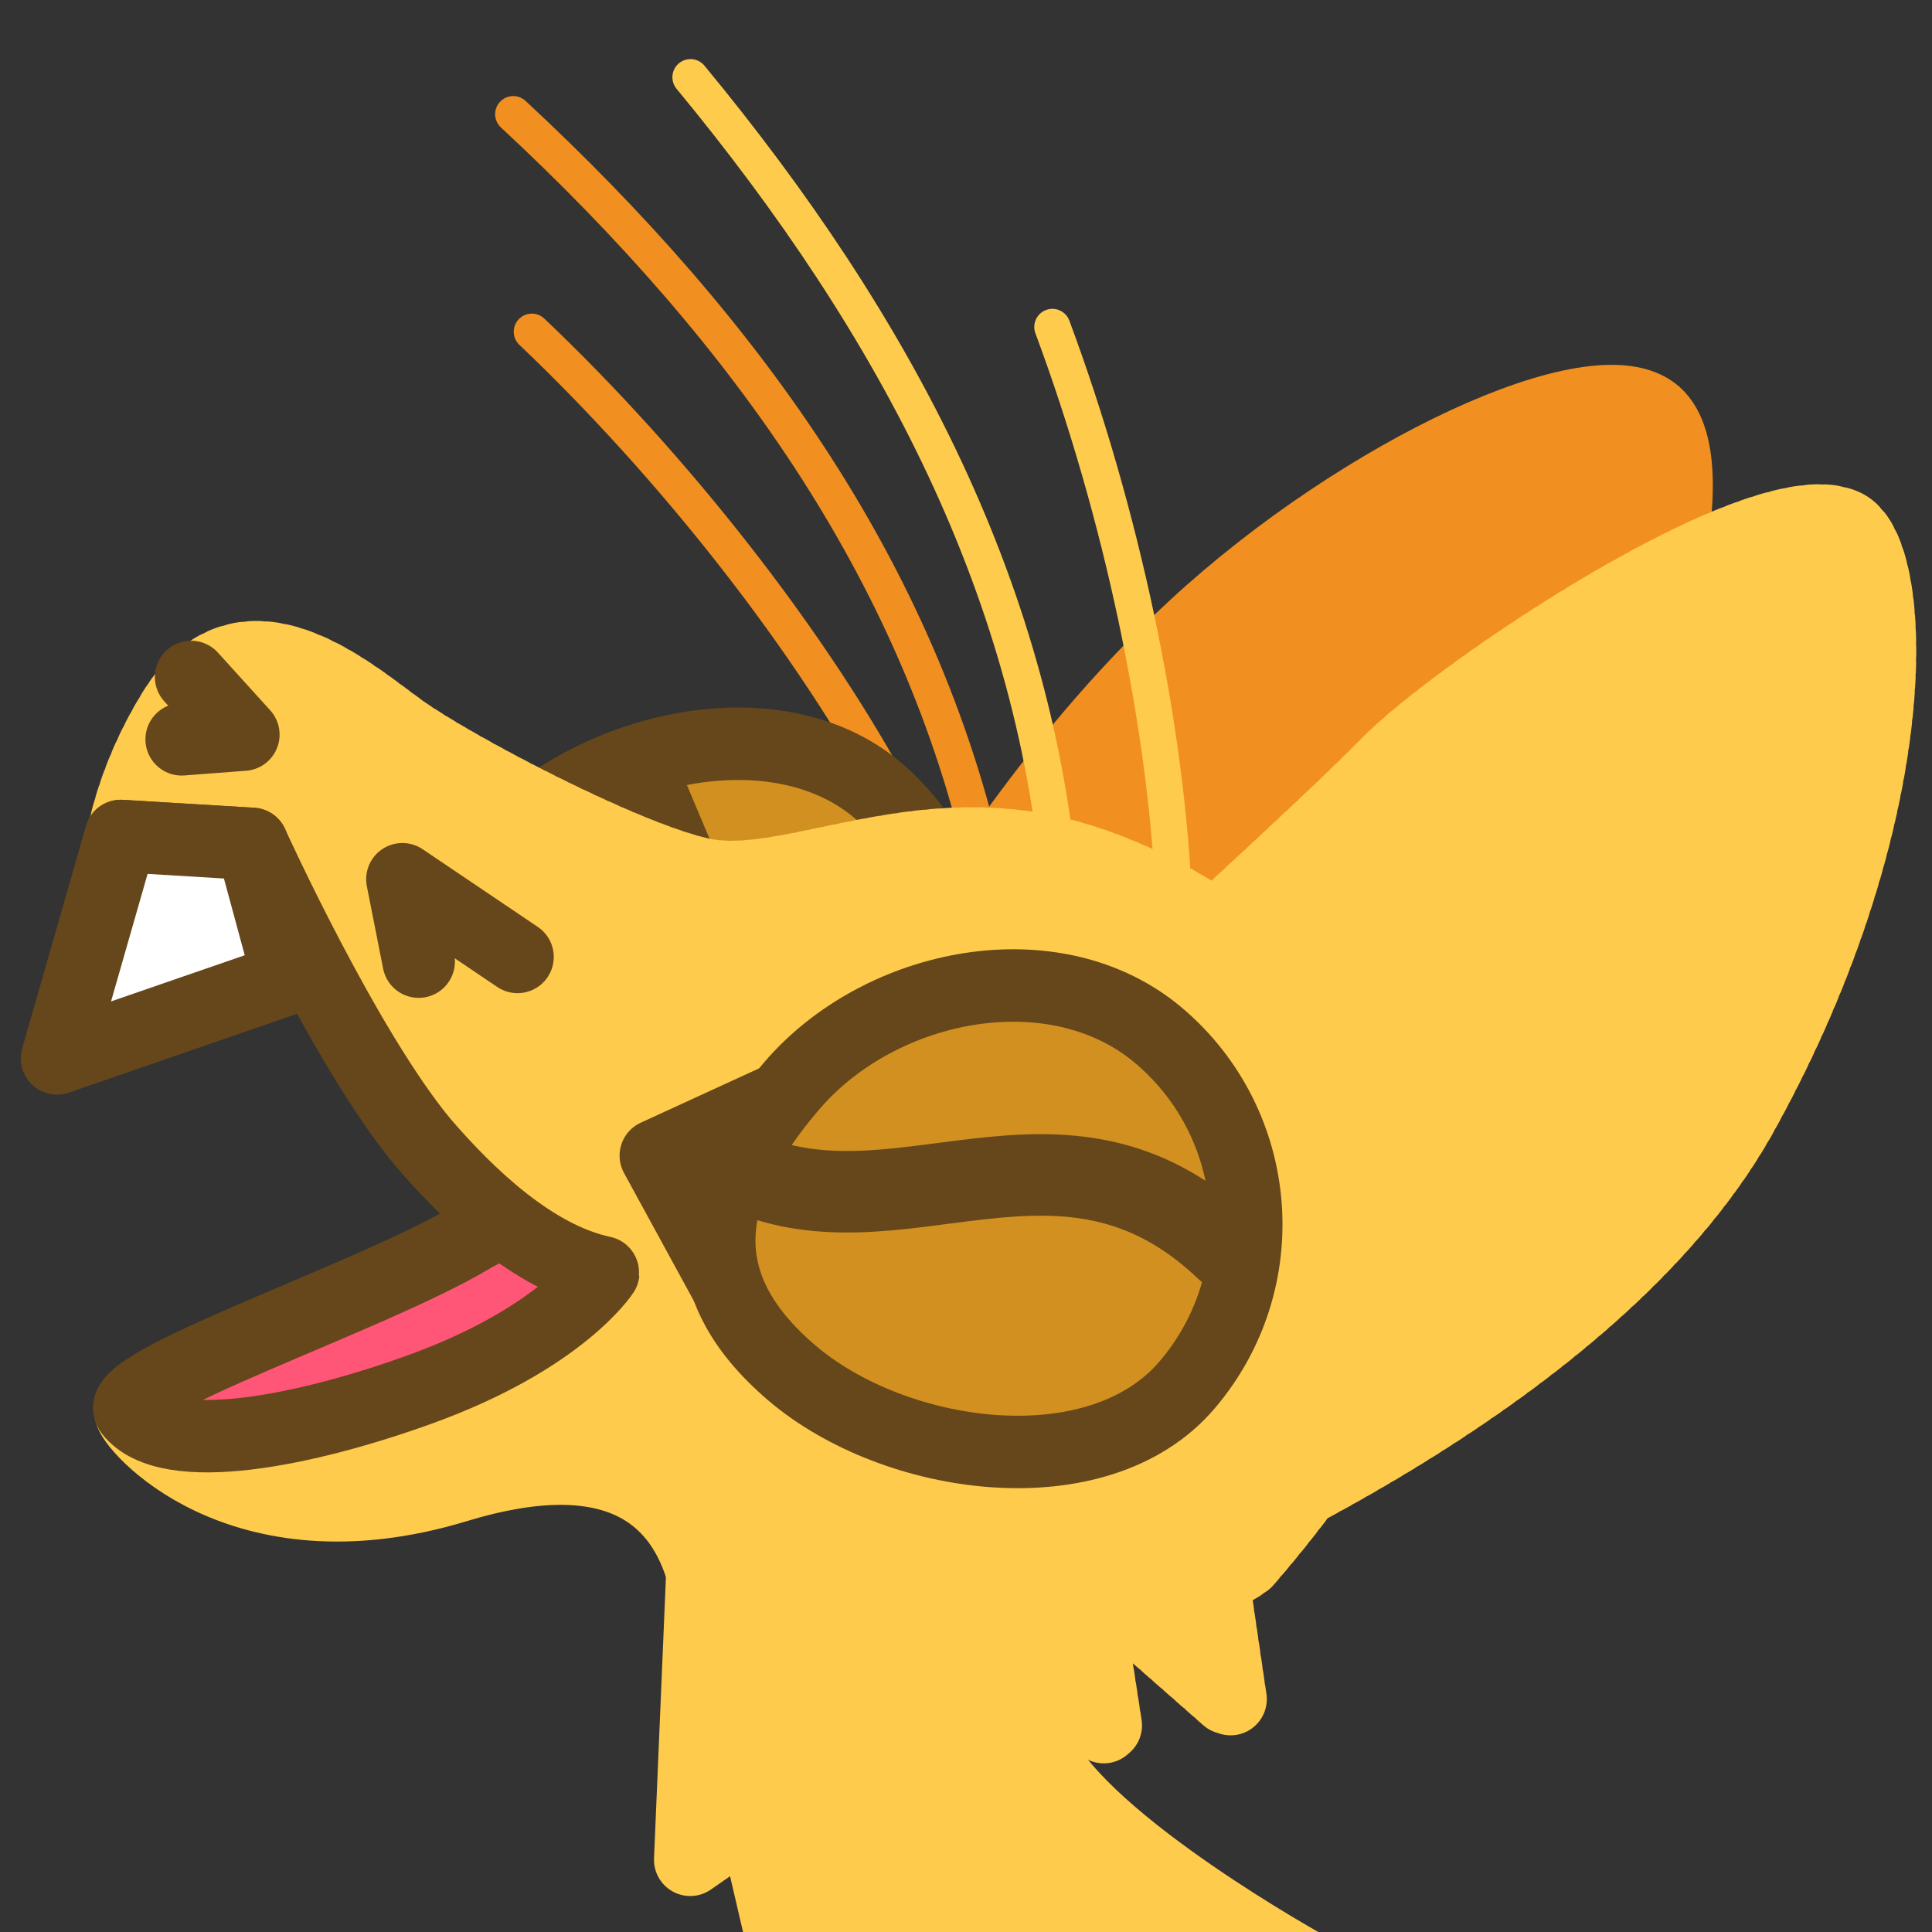 <?xml version="1.0" encoding="UTF-8" standalone="no"?>
<!-- Created with Inkscape (http://www.inkscape.org/) -->

<svg
   version="1.1"
   id="svg824"
   width="1706.667"
   height="1706.667"
   viewBox="0 0 1706.667 1706.667"
   sodipodi:docname="ying_yell.svg"
   inkscape:version="1.1 (c68e22c387, 2021-05-23)"
   inkscape:export-filename="D:\Pictures\yingmotes\ying_look_up.png"
   inkscape:export-xdpi="72"
   inkscape:export-ydpi="72"
   xmlns:inkscape="http://www.inkscape.org/namespaces/inkscape"
   xmlns:sodipodi="http://sodipodi.sourceforge.net/DTD/sodipodi-0.dtd"
   xmlns="http://www.w3.org/2000/svg"
   xmlns:svg="http://www.w3.org/2000/svg">
  <rect x="0" y="0" width="1706.667" height="1706.667" fill="#333333" stroke="none"/>
  <defs
     id="defs828" />
  <sodipodi:namedview
     id="namedview826"
     pagecolor="#ffffff"
     bordercolor="#666666"
     borderopacity="1.0"
     inkscape:pageshadow="2"
     inkscape:pageopacity="0.0"
     inkscape:pagecheckerboard="0"
     showgrid="false"
     inkscape:zoom="0.45292965"
     inkscape:cx="176.62787"
     inkscape:cy="1032.1691"
     inkscape:window-width="1920"
     inkscape:window-height="1001"
     inkscape:window-x="-9"
     inkscape:window-y="-9"
     inkscape:window-maximized="1"
     inkscape:current-layer="g14407">
    <inkscape:grid
       type="xygrid"
       id="grid22416" />
  </sodipodi:namedview>
  <g
     id="layer1"
     inkscape:label="Ying"
     style="display:inline"
     inkscape:groupmode="layer">
    <path
       style="display:none;fill:#123456;stroke:#123456;stroke-width:64;stroke-linecap:round;stroke-linejoin:round;-inkscape-stroke:none;paint-order:fill markers stroke;stop-color:#000000"
       d="m 1056.021,986.222 c 95.964,114.383 229.967,196.506 276.001,353.233 -32.704,-12.773 -57.754,-3.081 -75.15,29.077 100.217,35.123 92.944,160.412 134.124,245.057 l -95.95,26.616 c 77.312,44.17 106.049,108.959 128.905,176.244 L 940.148,1918.805 c -32.279,-35.681 -19.623,-208.921 18.86,-235.755 0,0 -0.746,-20.285 -75.706,6.009 -21.956,-247.967 96.304,-451.044 172.72,-702.838 z"
       id="path3091"
       sodipodi:nodetypes="cccccccccc"
       inkscape:label="mane" />
    <path
       style="display:inline;opacity:1;fill:#ffcb4c;fill-opacity:1;stroke:#ffcb4c;stroke-width:64;stroke-linecap:round;stroke-linejoin:round;stroke-miterlimit:4;stroke-dasharray:none;stroke-dashoffset:0;stroke-opacity:1;paint-order:fill markers stroke;stop-color:#000000"
       d="m 620.21,1394.992 -10.496,247.893 55.666,-38.719 47.092,202.369 444.116,-67.633 c 0,0 -197.483,-108.416 -238.419,-191.757 -40.936,-83.341 -5.933,-258.275 -5.933,-258.275 z"
       id="path3340"
       inkscape:label="neck"
       sodipodi:nodetypes="cccccscc" />
    <g
       id="g12988"
       inkscape:label="head"
       transform="rotate(42.284,906.088,1009.31)"
       style="display:inline">
      <path
         style="display:inline;fill:none;fill-opacity:1;stroke:#f19020;stroke-width:32;stroke-linecap:round;stroke-linejoin:round;stroke-miterlimit:4;stroke-dasharray:none;stroke-dashoffset:0;stroke-opacity:1;paint-order:fill markers stroke;stop-color:#000000"
         d="m 101.41,772.923 c 172.373,3.727 366.285,35.88 517.695,89.905"
         id="path6280-0-6"
         sodipodi:nodetypes="cc"
         inkscape:label="eyelash left small"
         inkscape:transform-center-x="249.77721"
         inkscape:transform-center-y="-219.89314" />
      <path
         style="display:inline;fill:none;fill-opacity:1;stroke:#f19020;stroke-width:32;stroke-linecap:round;stroke-linejoin:round;stroke-miterlimit:4;stroke-dasharray:none;stroke-dashoffset:0;stroke-opacity:1;paint-order:fill markers stroke;stop-color:#000000"
         d="m -40.041,641.805 c 284.928,3.013 548.154,59.759 769.294,220.71"
         id="path6280-3"
         sodipodi:nodetypes="cc"
         inkscape:label="eyelash left big"
         inkscape:transform-center-x="226.90759"
         inkscape:transform-center-y="-283.45816" />
      <g
         id="g12997"
         inkscape:label="left eye"
         style="fill:#d19020;fill-opacity:1">
        <path
           id="path1915-9"
           style="display:inline;fill:#d19020;fill-opacity:1;stroke:#65471b;stroke-width:64;stroke-linecap:round;stroke-linejoin:round;paint-order:fill markers stroke;stop-color:#000000"
           inkscape:label="lefteye"
           d="m 824.216,1085.485 c 10e-6,120.717 -155.86,218.577 -276.577,218.577 -120.717,0 -160.577,-55.86 -160.577,-176.577 0,-120.717 97.86,-260.577 218.577,-260.577 120.717,0 218.577,97.86 218.577,218.577 z"
           sodipodi:nodetypes="sssss" />
      </g>
      <path
         style="display:inline;fill:none;fill-opacity:1;stroke:#65471b;stroke-width:72;stroke-linecap:round;stroke-linejoin:round;stroke-miterlimit:4;stroke-dasharray:none;stroke-opacity:1;paint-order:fill markers stroke;stop-color:#000000"
         d="m 444.512,1003.858 204.379,94.794"
         id="path18120"
         sodipodi:nodetypes="cc" />
      <g
         id="g14407"
         inkscape:label="chin"
         style="display:inline"
         transform="translate(1.4395368e-5,2.348724e-5)">
        <path
           style="fill:#ffcb4c;fill-opacity:1;stroke:#ffcb4c;stroke-width:64;stroke-linecap:round;stroke-opacity:1;-inkscape-stroke:none;paint-order:fill markers stroke;stop-color:#000000;stroke-linejoin:round"
           d="m 480.949,1717.141 c 7.066,8.193 154.06,28.713 257.6,-144.963 149.818,-251.303 300.812,2.853 300.812,2.853 -42.17,-118.506 -118.248,-307.068 -294.722,-303.436 0,0 -69.449,197.265 -124.636,232.708 -55.187,35.443 -139.054,212.838 -139.054,212.838 z"
           id="path11259"
           sodipodi:nodetypes="csccsc"
           inkscape:transform-center-x="164.21594"
           inkscape:transform-center-y="32.297227" />
        <path
           style="opacity:1;fill:#ff5678;fill-opacity:1;stroke:#65471b;stroke-width:64;stroke-linecap:round;stroke-linejoin:round;stroke-miterlimit:4;stroke-dasharray:none;stroke-dashoffset:0;stroke-opacity:1;paint-order:fill markers stroke;stop-color:#000000"
           d="m 707.271,1345.393 c 0,0 11.458,67.82 -49.985,184.511 -50.111,95.17 -123.715,195.782 -176.338,187.237 -30.763,-4.995 88.315,-215.579 118.736,-314.901 32.577,-106.362 106.337,-58.364 106.337,-58.364"
           id="path10665"
           sodipodi:nodetypes="csssc"
           inkscape:label="mouf"
           inkscape:transform-center-x="196.03911"
           inkscape:transform-center-y="132.61668" />
      </g>
      <path
         style="opacity:1;fill:#f19020;fill-opacity:1;stroke:#f19020;stroke-width:64;stroke-linecap:round;stroke-miterlimit:4;stroke-dasharray:none;stroke-dashoffset:0;stroke-opacity:1;paint-order:fill markers stroke;stop-color:#000000"
         d="m 732.834,926.785 c 0,0 -38.752,-172.95 -22.947,-354.997 17.387,-200.27 106.153,-412.184 174.734,-412.924 68.582,-0.739 168.279,201.396 189.481,341.829 21.202,140.433 -28.324,445.107 -28.324,445.107 z"
         id="path1640"
         inkscape:label="left ear"
         sodipodi:nodetypes="cssscc"
         inkscape:transform-center-x="-26.397411"
         inkscape:transform-center-y="-235.09261" />
      <path
         id="path2160"
         style="display:inline;opacity:1;fill:#ffcb4c;stroke:#ffcb4c;stroke-width:64;stroke-linecap:round;stroke-linejoin:round;stroke-miterlimit:4;stroke-dasharray:6.4, 6.4;stroke-dashoffset:0;stroke-opacity:1;paint-order:fill markers stroke;stop-color:#000000"
         inkscape:label="head"
         d="m 957.09,689.244 c -12.674,0.184 -25.04,1.06 -36.979,2.662 -120.22,16.137 -200.036,99.606 -271.064,104.562 -71.028,4.956 -236.406,-28.251 -288.998,-46.268 -52.592,-18.017 -167.927,-73.656 -198.885,41.33 -9.269,34.429 -14.833,75.462 -11.361,118.271 l 111.418,-29.879 c 71.072,87.895 282.728,307.233 470.845,228.553 70.911,20.759 73.598,194.908 183.286,223.383 22.593,5.865 56.46,6.897 94.258,4.449 l 197.594,82.635 -50.998,-108.156 c 6.929,-2.032 13.769,-4.148 20.439,-6.391 l 128.996,59.592 -46.178,-99.629 c 5.982,-4.39 11.494,-8.912 16.158,-13.641 2.287,-2.318 4.709,-5.084 7.078,-7.66 0,0 4.606,-9.794 11.492,-26.01 3.443,-8.108 7.457,-17.82 11.75,-28.719 4.293,-10.899 8.868,-22.983 13.43,-35.83 4.562,-12.847 9.111,-26.455 13.361,-40.408 4.25,-13.953 8.198,-28.248 11.555,-42.465 1.678,-7.108 3.209,-14.199 4.555,-21.215 1.346,-7.016 2.508,-13.958 3.449,-20.777 0.941,-6.819 1.663,-13.513 2.127,-20.029 0.464,-6.516 0.67,-12.856 0.584,-18.965 -0.087,-6.109 -0.66,-12.292 -1.658,-18.52 -0.998,-6.227 -2.42,-12.498 -4.207,-18.777 -1.787,-6.279 -3.939,-12.569 -6.393,-18.834 -2.454,-6.265 -5.21,-12.504 -8.209,-18.688 -2.998,-6.183 -6.237,-12.309 -9.658,-18.344 -3.421,-6.035 -7.023,-11.979 -10.744,-17.799 -7.442,-11.64 -15.362,-22.786 -23.271,-33.166 -7.909,-10.38 -15.808,-19.996 -23.207,-28.582 -7.399,-8.586 -14.297,-16.142 -20.207,-22.4 -11.821,-12.516 -19.688,-19.844 -19.688,-19.844 -78.114,-53.216 -181.949,-85.734 -270.67,-84.443 z"
         sodipodi:nodetypes="ssssscccsccccccscsssssssscssssssssscs"
         transform="rotate(-25.753,1095.125,1162.537)" />
      <path
         style="display:none;fill:#123456;stroke:#123456;stroke-width:64;stroke-linecap:round;stroke-linejoin:round;-inkscape-stroke:none;paint-order:fill markers stroke;stop-color:#000000"
         d="M 880.931,744.045 C 763.916,771.643 622.613,916.257 622.613,916.257 620.953,833.211 611.28,749.437 735.213,677.809 c -124.695,-7.457 -249.288,-15.117 -408.452,46.365 0,0 303.226,-263.622 490.142,-280.397 172.212,-15.455 264.942,37.533 264.942,37.533 -0.192,-45.683 -31.458,-88.259 -90.522,-128.055 0,0 261.087,209.422 298.621,306.567 37.533,97.145 106.115,326.095 106.115,326.095 L 1109.659,750.266 c 0,0 -111.711,-33.819 -228.727,-6.221 z"
         id="path1637"
         sodipodi:nodetypes="zcccsccsccz"
         inkscape:label="top hair" />
      <path
         id="path13483"
         style="display:inline;opacity:1;fill:#ffcb4c;stroke:#ffcb4c;stroke-width:64;stroke-linecap:round;stroke-linejoin:round;stroke-miterlimit:4;stroke-dasharray:6.4, 6.4;stroke-dashoffset:0;stroke-opacity:1;paint-order:fill markers stroke;stop-color:#000000"
         inkscape:label="right ear"
         d="M 1075.241,118.891 C 998.663,140.182 920.523,457.583 917.213,547.817 914.266,628.156 894.091,833.959 888.32,892.296 922.224,1262.162 1117.953,1195.066 1239.33,1208.711 1301.169,1069.527 1408.732,782.763 1357.449,565.204 1287.237,267.339 1124.9,105.084 1075.241,118.891 Z"
         sodipodi:nodetypes="ssccss"
         inkscape:transform-center-x="-36.727237"
         inkscape:transform-center-y="-375.28646" />
      <g
         id="g13003"
         inkscape:label="face">
        <path
           style="opacity:1;fill:none;fill-opacity:1;stroke:#65471b;stroke-width:64;stroke-linecap:round;stroke-linejoin:round;stroke-miterlimit:4;stroke-dasharray:none;stroke-dashoffset:0;stroke-opacity:1;paint-order:fill markers stroke;stop-color:#000000"
           d="m 83.898,1201.07 68.443,6.623 -37.533,39.741"
           id="path2163"
           inkscape:label="left nostril" />
        <path
           style="opacity:1;fill:none;fill-opacity:1;stroke:#65471b;stroke-width:64;stroke-linecap:round;stroke-linejoin:round;stroke-miterlimit:4;stroke-dasharray:none;stroke-dashoffset:0;stroke-opacity:1;paint-order:fill markers stroke;stop-color:#000000"
           d="m 401.828,1251.85 -59.612,-44.157 121.432,-17.663"
           id="path2198"
           inkscape:label="right nostril" />
        <path
           style="opacity:1;fill:none;fill-opacity:1;stroke:#65471b;stroke-width:64;stroke-linecap:round;stroke-linejoin:round;stroke-miterlimit:4;stroke-dasharray:none;stroke-dashoffset:0;stroke-opacity:1;paint-order:fill markers stroke;stop-color:#000000"
           d="m 132.471,1346.787 90.522,-72.859 c 0,0 183.225,78.926 289.777,93.591 60.208,7.333 139.807,9.608 194.027,-22.044"
           id="path2200"
           sodipodi:nodetypes="cccc"
           inkscape:label="mouf" />
        <path
           style="opacity:1;fill:#ffffff;fill-opacity:1;stroke:#65471b;stroke-width:64;stroke-linecap:round;stroke-linejoin:round;stroke-miterlimit:4;stroke-dasharray:none;stroke-dashoffset:0;stroke-opacity:1;paint-order:fill markers stroke;stop-color:#000000"
           d="m 222.993,1530.039 -90.522,-183.251 90.522,-72.859 103.769,66.235 z"
           id="path2202"
           sodipodi:nodetypes="ccccc"
           inkscape:label="toof" />
      </g>
      <path
         style="opacity:1;fill:none;fill-opacity:1;stroke:#ffcb4c;stroke-width:32;stroke-linecap:round;stroke-linejoin:round;stroke-miterlimit:4;stroke-dasharray:none;stroke-dashoffset:0;stroke-opacity:1;paint-order:fill markers stroke;stop-color:#000000"
         d="M 53.831,512.307 C 335.894,552.725 589.383,643.561 787.462,832.168"
         id="path6280"
         sodipodi:nodetypes="cc"
         inkscape:label="eyelash right big"
         inkscape:transform-center-x="153.52299"
         inkscape:transform-center-y="-308.72484" />
      <path
         style="display:inline;fill:none;fill-opacity:1;stroke:#ffcb4c;stroke-width:32;stroke-linecap:round;stroke-linejoin:round;stroke-miterlimit:4;stroke-dasharray:none;stroke-dashoffset:0;stroke-opacity:1;paint-order:fill markers stroke;stop-color:#000000"
         d="m 438.756,460.433 c 153.236,79.026 313.345,193.048 425.663,308.062"
         id="path6280-0"
         sodipodi:nodetypes="cc"
         inkscape:label="eyelash right small"
         inkscape:transform-center-x="-52.640514"
         inkscape:transform-center-y="-236.9159" />
      <g
         id="g12993"
         inkscape:label="right eye"
         transform="rotate(-1.743,1050.355,898.881)"
         style="display:inline;fill:#d19020;fill-opacity:1">
        <path
           style="opacity:1;fill:#d19020;fill-opacity:1;stroke:#65471b;stroke-width:64;stroke-linecap:round;stroke-linejoin:round;stroke-miterlimit:4;stroke-dasharray:none;stroke-dashoffset:0;stroke-opacity:1;paint-order:fill markers stroke;stop-color:#000000"
           d="m 661.976,1226.049 53.367,-115.501 86.531,168.711 z"
           id="path7852"
           inkscape:label="eyenub"
           sodipodi:nodetypes="cccc" />
        <path
           id="path1915"
           style="opacity:1;fill:#d19020;fill-opacity:1;stroke:#65471b;stroke-width:64;stroke-linecap:round;stroke-linejoin:round;paint-order:fill markers stroke;stop-color:#000000"
           inkscape:label="righteye"
           d="m 1150.289,1075.222 c 0,120.717 -151.86,218.577 -272.577,218.577 -120.717,0 -164.577,-71.86 -164.577,-192.577 -2e-5,-120.717 97.86,-244.577 218.577,-244.577 120.717,-2e-5 218.577,97.86 218.577,218.577 z"
           sodipodi:nodetypes="sssss" />
      </g>
      <g
         id="g13003-1"
         inkscape:label="face"
         style="display:inline"
         transform="translate(803.869,433.207)" />
      <path
         style="fill:none;fill-opacity:1;stroke:#65471b;stroke-width:72;stroke-linecap:round;stroke-linejoin:round;stroke-miterlimit:4;stroke-dasharray:none;stroke-opacity:1;paint-order:fill markers stroke;stop-color:#000000"
         d="M 731.507,1198.456 C 883.415,1154.02 898.697,954.95 1100.858,959.847"
         id="path17776"
         sodipodi:nodetypes="cc" />
    </g>
  </g>
</svg>
